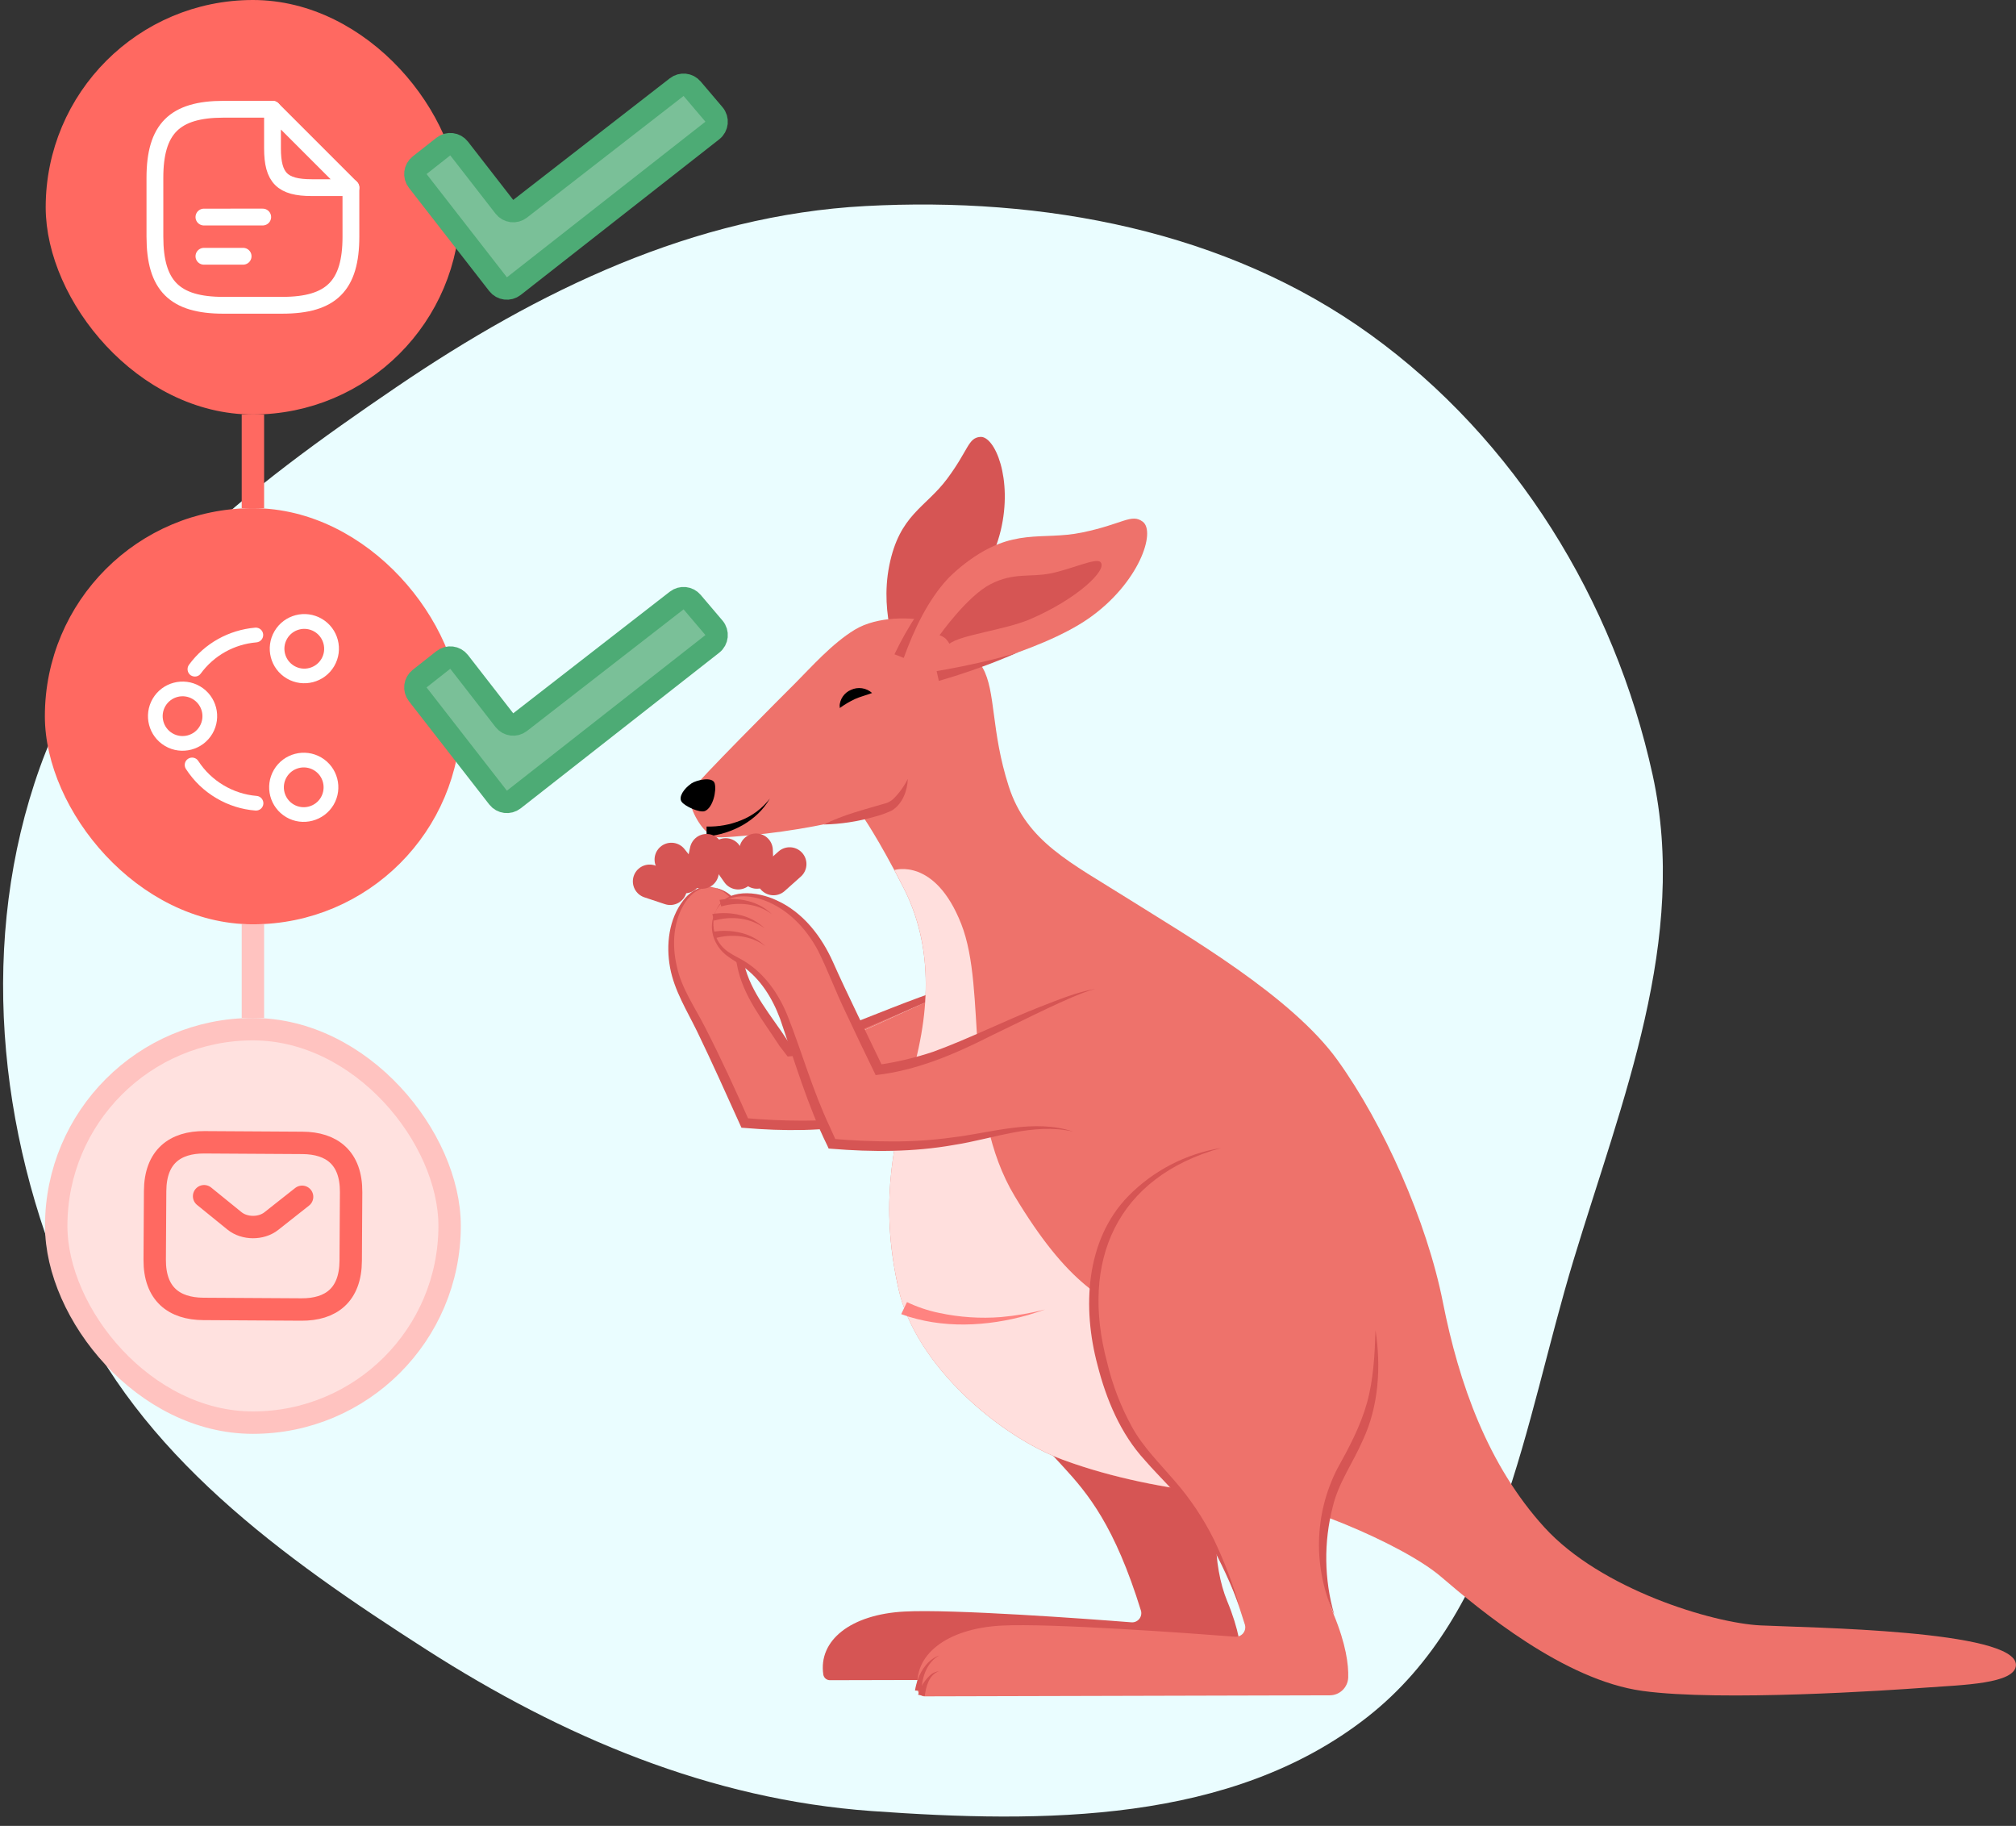 <svg width="180" height="163" viewBox="0 0 180 163" fill="none" xmlns="http://www.w3.org/2000/svg">
<rect x="0" y="0" width="180" height="163" fill="#333333" stroke="none"/>
<path fill-rule="evenodd" clip-rule="evenodd" d="M77.258 18.395C93.141 17.541 109.468 20.56 122.376 29.883C135.287 39.209 144.141 53.584 147.555 69.172C150.768 83.838 144.831 98.171 140.48 112.537C136.051 127.163 134.085 143.873 122.08 153.286C109.953 162.795 93.169 162.774 77.815 161.672C63.409 160.639 50.237 155.056 38.063 147.259C25.206 139.025 12.389 129.849 6.253 115.84C-0.245 101.006 -1.9 83.745 3.565 68.498C8.935 53.516 22.25 43.491 35.388 34.559C48.077 25.931 61.95 19.217 77.258 18.395Z" fill="#EAFDFF"/>
<path d="M89.27 86.856C86.89 87.255 79.405 91.059 76.376 92.29C74.492 93.031 72.53 93.556 70.528 93.854" fill="#EE726B"/>
<path d="M87.368 99.201C83.309 98.01 79.514 100.122 73.363 100.393C71.081 100.487 68.795 100.44 66.519 100.25C66.519 100.25 63.093 92.551 61.641 90.036C59.141 85.71 60.046 82.865 60.391 81.837C60.736 80.809 61.915 78.813 63.754 79.236C65.429 79.623 66.361 81.023 66.054 83.073C65.843 84.509 65.855 86.351 67.138 88.77C68.182 90.74 70.539 93.856 70.539 93.856C72.541 93.558 74.503 93.033 76.387 92.292C79.416 91.061 86.906 87.257 89.281 86.857" fill="#EE726B"/>
<path d="M63.743 79.238C64.375 79.404 64.933 79.779 65.325 80.303C65.716 80.827 65.919 81.468 65.9 82.122C65.805 83.499 65.481 84.783 65.814 86.18C66.323 88.916 68.144 91.106 69.593 93.361C69.709 93.519 70.215 94.171 70.325 94.317L70.748 94.279C71.576 94.053 72.389 93.775 73.182 93.448C76.232 92.276 79.336 90.885 82.345 89.598C84.627 88.644 86.877 87.569 89.258 86.872C86.797 87.271 84.458 88.207 82.116 89.026C78.979 90.179 74.843 91.913 71.7 93.048C71.304 93.21 70.893 93.335 70.474 93.421L70.861 93.588L70.287 92.855L70.307 92.881C68.888 90.689 67.034 88.633 66.439 86.046C66.287 85.417 66.21 84.772 66.21 84.125C66.195 83.451 66.358 82.784 66.287 82.105C66.262 81.405 65.994 80.736 65.53 80.213C65.065 79.69 64.433 79.345 63.743 79.238Z" fill="#D65554"/>
<path d="M63.742 79.239C62.703 78.923 61.641 79.537 61.019 80.365C59.712 82.039 59.451 84.343 59.829 86.386C60.206 88.43 61.346 90.239 62.248 92.089C63.581 94.845 64.831 97.64 66.093 100.432L66.203 100.673L66.462 100.691C69.971 100.989 73.544 100.989 77.02 100.357C80.46 99.824 83.841 98.403 87.341 99.207C84.814 98.334 82.067 98.859 79.499 99.294C76.94 99.783 74.341 100.034 71.735 100.044C69.991 100.044 68.265 99.964 66.527 99.812L66.896 100.071C65.652 97.265 64.367 94.464 62.965 91.729C62.072 89.965 60.837 88.219 60.43 86.258C59.977 84.349 60.099 82.188 61.206 80.517C61.76 79.692 62.694 79.027 63.73 79.239H63.742Z" fill="#D65554"/>
<path d="M80.331 59.299C80.331 58.837 78.492 55.041 79.399 50.489C80.307 45.936 82.643 45.325 84.566 42.742C86.488 40.159 86.425 39.104 87.509 39.003C88.818 38.881 90.458 42.757 89.348 47.369C88.238 51.981 83.58 58.45 83.58 58.45" fill="#D65554"/>
<path d="M99.766 102.479C99.766 102.479 85.374 104.922 89.451 121.118C92.287 132.384 97.171 128.567 101.879 143.81C101.91 143.939 101.91 144.074 101.879 144.202C101.847 144.331 101.785 144.451 101.697 144.55C101.609 144.65 101.499 144.727 101.375 144.774C101.251 144.822 101.118 144.838 100.986 144.823C97.239 144.525 84.999 143.631 80.75 143.864C75.956 144.117 73.045 146.441 73.512 149.501C73.537 149.64 73.611 149.766 73.72 149.856C73.829 149.946 73.966 149.995 74.108 149.992L109.223 149.909C109.637 149.908 110.034 149.746 110.332 149.458C110.629 149.169 110.804 148.777 110.818 148.363C110.854 147.251 110.628 145.487 109.565 142.916C108.321 139.904 107.949 134.574 110.161 130.518C112.372 126.463 113.458 124.116 113.122 118.255" fill="#D65554"/>
<path d="M179.994 148.631C180.018 145.515 161.43 145.309 157.181 145.1C152.931 144.892 142.959 141.9 137.9 136.353C132.841 130.805 130.258 123.487 128.83 116.256C127.401 109.025 123.538 100.363 119.423 94.643C115.307 88.922 105.984 83.544 100.779 80.264C95.574 76.983 91.663 75.157 90.065 70.193C88.467 65.229 88.926 61.722 87.744 59.628C86.563 57.533 85.066 56.032 83.28 55.537C81.495 55.042 78.349 54.983 76.317 56.216C74.284 57.45 72.409 59.583 71.052 60.939C69.695 62.294 62.312 69.686 61.771 70.533C61.161 71.483 62.262 73.435 62.94 74.108C63.619 74.781 63.648 74.823 65.493 74.689C69.373 74.413 73.219 73.781 76.983 72.803C76.983 72.803 78.382 74.769 80.665 79.239C82.947 83.708 83.382 89.169 81.382 96.088C79.382 103.006 78.704 108.286 80.23 115.085C81.757 121.884 89.2 128.195 94.898 130.319C100.597 132.443 107.144 133.352 111.206 133.534C115.268 133.716 125.193 137.783 128.663 140.756C132.133 143.73 139.635 149.993 146.667 150.952C153.699 151.911 168.733 150.892 171.944 150.654C175.155 150.416 179.979 150.329 179.994 148.631Z" fill="#EE726B"/>
<path d="M79.852 77.671C79.852 77.671 83.464 76.5 85.821 82.471C88.178 88.442 85.896 98.98 90.606 106.796C95.317 114.611 98.558 116.303 102.974 118.147C102.974 118.147 111.625 121.61 108.256 133.292C104.352 132.887 99.367 131.969 94.898 130.313C89.199 128.188 81.744 121.875 80.229 115.079C78.715 108.282 79.378 103 81.381 96.081C83.384 89.163 82.955 83.69 80.664 79.232C80.381 78.666 80.107 78.151 79.852 77.671Z" fill="#FFDFDD"/>
<path d="M80.464 117.313C84.097 118.639 88.118 118.43 91.787 117.396C92.305 117.247 92.811 117.063 93.319 116.899C92.026 117.23 90.709 117.456 89.379 117.575C87.538 117.719 85.686 117.596 83.88 117.212C82.878 117.007 81.905 116.681 80.981 116.24L80.464 117.313Z" fill="#FF8380"/>
<path d="M108.991 102.479C108.991 102.479 94.165 104.993 98.364 121.681C101.286 133.301 106.318 129.362 111.16 145.064C111.192 145.195 111.193 145.331 111.162 145.462C111.131 145.593 111.069 145.715 110.982 145.817C110.895 145.919 110.784 145.999 110.66 146.05C110.536 146.101 110.401 146.122 110.267 146.11C106.399 145.812 93.796 144.886 89.412 145.118C84.475 145.383 81.473 147.776 81.955 150.928C81.976 151.07 82.048 151.2 82.158 151.293C82.267 151.386 82.406 151.436 82.55 151.435L118.725 151.342C119.152 151.342 119.563 151.177 119.871 150.88C120.179 150.583 120.36 150.179 120.377 149.751C120.412 148.607 120.18 146.789 119.088 144.141C117.805 141.036 117.424 135.53 119.713 131.365C122.001 127.199 123.108 124.768 122.763 118.729" fill="#EE726B"/>
<path d="M83.739 60.345C83.739 60.345 92.717 58.337 97.204 55.206C101.692 52.074 103.245 47.459 102.022 46.565C101.008 45.82 100.255 46.785 96.618 47.536C92.982 48.287 90.5 47.015 86.229 50.254C81.959 53.492 80.632 58.17 80.278 58.575L83.739 60.345Z" fill="#EE726B"/>
<path d="M83.889 56.709C83.889 56.709 86.353 53.226 88.433 52.153C90.513 51.081 91.929 51.557 93.789 51.191C95.649 50.825 97.846 49.77 98.253 50.172C98.947 50.866 96.105 53.515 91.962 55.282C89.715 56.241 85.769 56.67 84.775 57.469C84.679 57.304 84.564 57.151 84.433 57.013C84.273 56.877 84.088 56.774 83.889 56.709Z" fill="#D65554"/>
<path d="M61.746 69.929C61.017 70.43 60.577 71.157 60.853 71.565C61.13 71.973 62.478 72.587 62.937 72.403C63.657 72.105 63.996 70.588 63.812 69.935C63.627 69.283 62.157 69.649 61.746 69.929Z" fill="black"/>
<path d="M63.081 74.679C65.349 74.447 67.585 73.299 68.736 71.291C68.07 72.156 67.184 72.825 66.171 73.228C65.193 73.626 64.143 73.815 63.087 73.785V74.679H63.081Z" fill="black"/>
<path d="M73.529 73.605C75.071 73.571 76.603 73.338 78.085 72.91C78.624 72.775 79.148 72.585 79.648 72.344C80.594 71.748 81.026 70.556 81.053 69.531C80.725 70.196 80.289 70.8 79.761 71.319C79.588 71.478 79.386 71.601 79.166 71.683C77.273 72.246 75.315 72.717 73.532 73.617L73.529 73.605Z" fill="#D65554"/>
<path d="M80.688 58.743C81.616 56.187 82.813 53.624 84.679 51.592C83.634 52.52 82.716 53.581 81.947 54.747C81.162 55.914 80.466 57.139 79.863 58.41L80.694 58.734L80.688 58.743Z" fill="#D65554"/>
<path d="M83.824 60.782C86.25 60.087 88.626 59.23 90.938 58.217C89.747 58.607 88.527 58.911 87.306 59.185C86.086 59.459 84.854 59.701 83.628 59.909L83.824 60.782Z" fill="#D65554"/>
<path d="M119.133 144.148C118.227 141.006 118.18 137.679 118.996 134.513C119.505 132.361 120.8 130.592 121.675 128.58C123.109 125.529 123.314 122.005 122.814 118.748C122.743 120.95 122.63 123.152 122.053 125.228C121.475 127.305 120.455 129.218 119.389 131.137C118.365 133.147 117.81 135.364 117.767 137.62C117.724 139.876 118.193 142.112 119.139 144.16L119.133 144.148Z" fill="#D65554"/>
<path d="M109.033 102.479C105.884 102.994 102.98 104.499 100.742 106.775C96.891 110.729 96.635 116.792 97.992 121.86C98.772 124.92 100.046 127.989 102.218 130.352C102.911 131.156 103.646 131.892 104.352 132.655C107.229 135.679 109.113 139.433 110.637 143.295C110.041 141.285 109.288 139.325 108.384 137.434C107.443 135.542 106.263 133.78 104.872 132.19C103.504 130.596 102.025 129.142 101.051 127.351C100.067 125.555 99.328 123.634 98.855 121.64C96.421 112.579 99.683 105.077 109.033 102.479Z" fill="#D65554"/>
<path d="M82.292 150.946C82.292 149.754 82.753 148.38 83.878 147.775C82.925 148.109 82.283 148.994 81.952 149.924C81.835 150.244 81.749 150.576 81.696 150.913L82.292 150.946Z" fill="#D65554"/>
<path d="M82.568 151.404C82.675 150.57 82.943 149.506 83.83 149.193C83.591 149.221 83.362 149.309 83.166 149.45C82.592 149.928 82.176 150.57 81.976 151.291L82.571 151.404H82.568Z" fill="#D65554"/>
<path d="M70.504 77.135L69.061 78.422" stroke="#D65554" stroke-width="3" stroke-linecap="round" stroke-linejoin="round"/>
<path d="M64.793 76.326L65.906 77.903" stroke="#D65554" stroke-width="3" stroke-linecap="round" stroke-linejoin="round"/>
<path d="M67.504 75.904L67.578 77.838" stroke="#D65554" stroke-width="3" stroke-linecap="round" stroke-linejoin="round"/>
<path d="M63.086 75.949L62.684 77.841" stroke="#D65554" stroke-width="3" stroke-linecap="round" stroke-linejoin="round"/>
<path d="M58.005 78.68L59.839 79.29" stroke="#D65554" stroke-width="3" stroke-linecap="round" stroke-linejoin="round"/>
<path d="M59.943 76.732L61.145 78.246" stroke="#D65554" stroke-width="3" stroke-linecap="round" stroke-linejoin="round"/>
<path d="M75.03 63.068C75.006 63.092 74.976 63.11 74.965 63.143C74.953 63.175 74.965 63.143 74.965 63.178C74.973 63.184 74.983 63.187 74.993 63.187C75.003 63.187 75.013 63.184 75.021 63.178C75.436 62.878 75.878 62.617 76.342 62.401C76.839 62.177 77.307 62.076 77.866 61.864C77.614 61.638 77.301 61.49 76.966 61.441C76.631 61.391 76.289 61.441 75.982 61.584C75.683 61.708 75.427 61.917 75.245 62.185C75.063 62.453 74.964 62.768 74.959 63.092C74.963 63.086 74.969 63.082 74.976 63.079C74.983 63.076 74.99 63.074 74.997 63.074C75.004 63.074 75.012 63.076 75.019 63.079C75.025 63.082 75.031 63.086 75.036 63.092C75.054 63.119 75.036 63.122 75.036 63.125C75.024 63.1 75.014 63.074 75.006 63.047L75.03 63.068Z" fill="black"/>
<path d="M97.811 88.268C95.355 88.682 87.615 92.615 84.481 93.885C82.535 94.653 80.507 95.195 78.437 95.499C78.437 95.499 75.292 89.067 74.131 86.302C72.135 81.535 69.227 80.504 68.18 80.146C67.132 79.789 64.739 79.514 63.939 81.296C63.21 82.92 63.772 84.553 65.656 85.59C66.971 86.311 68.474 87.467 69.664 90.041C70.635 92.127 71.45 95.568 73.262 99.835L74.292 102.111C76.649 102.308 79.017 102.357 81.381 102.257C87.74 101.959 91.659 99.796 95.855 101.017" fill="#EE726B"/>
<path d="M63.799 83.77C65.305 83.332 67.073 83.496 68.341 84.473C67.74 83.892 66.995 83.48 66.183 83.281C65.353 83.076 64.491 83.042 63.648 83.183L63.799 83.758V83.77Z" fill="#D65554"/>
<path d="M63.75 82.188C65.256 81.75 67.024 81.911 68.292 82.891C67.691 82.31 66.946 81.898 66.134 81.7C65.305 81.491 64.442 81.457 63.599 81.601L63.75 82.176V82.188Z" fill="#D65554"/>
<path d="M64.394 80.92C65.9 80.482 67.668 80.646 68.936 81.624C68.334 81.042 67.59 80.631 66.778 80.432C65.948 80.226 65.085 80.193 64.242 80.333L64.394 80.909V80.92Z" fill="#D65554"/>
<path d="M63.928 81.296C63.127 82.753 63.698 84.478 65.023 85.405C65.43 85.703 65.877 85.941 66.284 86.242C67.897 87.377 68.963 89.105 69.65 90.947C70.948 94.728 72.096 98.678 73.879 102.292L73.986 102.531L74.248 102.552C77.87 102.85 81.569 102.85 85.16 102.212C88.711 101.664 92.219 100.198 95.829 101.02C92.32 99.849 88.58 101.113 85.056 101.536C83.282 101.782 81.492 101.903 79.7 101.896C77.899 101.896 76.114 101.819 74.316 101.661L74.685 101.917L74.066 100.544C72.558 97.35 71.614 93.959 70.317 90.672C69.543 88.766 68.308 86.96 66.54 85.855C66.121 85.581 65.647 85.381 65.228 85.107C64.583 84.738 64.096 84.147 63.857 83.443C63.618 82.739 63.644 81.973 63.931 81.287L63.928 81.296Z" fill="#D65554"/>
<path d="M63.927 81.296C64.635 79.884 66.46 79.837 67.796 80.227C70.138 80.924 71.938 82.768 73.057 84.899C73.923 86.639 74.634 88.567 75.479 90.312C76.372 92.207 77.265 94.102 78.184 95.974C81.788 95.574 85.178 94.138 88.368 92.52C90.573 91.469 94.32 89.556 96.573 88.68C96.974 88.522 97.385 88.387 97.802 88.278C96.091 88.575 94.475 89.261 92.865 89.88C89.713 91.117 86.514 92.726 83.342 93.885C81.734 94.423 80.082 94.816 78.405 95.059L78.845 95.303C77.625 92.741 75.506 88.45 74.381 85.9C73.352 83.594 71.703 81.431 69.322 80.364C67.632 79.565 64.811 79.22 63.924 81.293L63.927 81.296Z" fill="#D65554"/>
<rect x="5.08" y="1" width="35.003" height="35.003" rx="17.502" fill="#FF6961"/>
<path d="M31.331 16.751L31.332 21.126C31.333 25.501 29.583 27.251 25.208 27.252L19.958 27.253C15.583 27.254 13.833 25.504 13.832 21.129L13.831 15.879C13.83 11.504 15.58 9.754 19.955 9.753L24.33 9.752" stroke="white" stroke-width="1.5" stroke-linecap="round" stroke-linejoin="round"/>
<path d="M31.331 16.751L27.831 16.751C25.206 16.752 24.331 15.877 24.331 13.252L24.33 9.752L31.331 16.751Z" stroke="white" stroke-width="1.5" stroke-linecap="round" stroke-linejoin="round"/>
<path d="M18.207 19.377L23.457 19.376" stroke="white" stroke-width="1.5" stroke-linecap="round" stroke-linejoin="round"/>
<path d="M18.207 22.877L21.707 22.876" stroke="white" stroke-width="1.5" stroke-linecap="round" stroke-linejoin="round"/>
<rect x="5.08" y="1" width="35.003" height="35.003" rx="17.502" stroke="#FF6961" stroke-width="2"/>
<rect x="21.581" y="37.004" width="2" height="8.36" fill="#FF6961"/>
<rect x="5.006" y="46.363" width="35.151" height="35.151" rx="17.576" fill="#FF6961"/>
<path d="M17.07 60.306C17.047 60.293 17.032 60.284 17.009 60.271C16.722 60.051 16.66 59.639 16.872 59.347C18.267 57.437 20.422 56.237 22.785 56.031C23.148 56.001 23.468 56.269 23.498 56.632C23.529 56.995 23.26 57.314 22.897 57.345C20.913 57.51 19.1 58.525 17.925 60.128C17.734 60.402 17.357 60.474 17.07 60.306Z" fill="white"/>
<path d="M19.332 71.262C18.215 70.607 17.302 69.725 16.598 68.643C16.403 68.335 16.489 67.93 16.797 67.734C17.104 67.54 17.51 67.626 17.705 67.933C18.852 69.712 20.805 70.879 22.915 71.052C23.274 71.08 23.543 71.4 23.515 71.759C23.487 72.118 23.166 72.387 22.808 72.359C21.567 72.26 20.404 71.891 19.332 71.262Z" fill="white"/>
<path d="M25.61 60.571C24.138 59.707 23.646 57.815 24.51 56.343C25.373 54.872 27.265 54.38 28.737 55.243C30.208 56.107 30.701 57.999 29.837 59.471C28.973 60.942 27.073 61.43 25.61 60.571ZM28.068 56.383C27.223 55.887 26.133 56.17 25.637 57.015C25.141 57.861 25.424 58.95 26.27 59.446C27.115 59.943 28.204 59.659 28.701 58.814C29.197 57.969 28.906 56.874 28.068 56.383Z" fill="white"/>
<path d="M14.736 66.596C13.265 65.732 12.773 63.84 13.636 62.369C14.496 60.905 16.392 60.405 17.864 61.269C19.335 62.133 19.828 64.025 18.964 65.496C18.105 66.96 16.208 67.46 14.736 66.596ZM17.199 62.401C16.354 61.904 15.264 62.188 14.768 63.033C14.272 63.878 14.556 64.968 15.401 65.464C16.246 65.96 17.336 65.677 17.832 64.832C18.328 63.986 18.045 62.897 17.199 62.401Z" fill="white"/>
<path d="M25.557 72.948C24.085 72.084 23.593 70.192 24.457 68.72C25.316 67.256 27.213 66.757 28.684 67.62C30.156 68.484 30.648 70.376 29.784 71.848C28.917 73.307 27.021 73.807 25.557 72.948ZM28.02 68.752C27.175 68.256 26.085 68.54 25.589 69.385C25.093 70.23 25.376 71.32 26.221 71.816C27.067 72.312 28.156 72.028 28.652 71.183C29.141 70.334 28.865 69.248 28.02 68.752Z" fill="white"/>
<rect x="5.006" y="46.363" width="35.151" height="35.151" rx="17.576" stroke="#FF6961" stroke-width="2"/>
<rect x="21.581" y="82.516" width="2" height="8.36" fill="#FFC3C0"/>
<rect x="5.019" y="91.875" width="35.125" height="35.125" rx="17.563" fill="#FFE1DF"/>
<path d="M26.912 116.9L18.162 116.848C15.537 116.832 13.795 115.51 13.813 112.447L13.85 106.322C13.868 103.26 15.626 101.958 18.251 101.973L27.001 102.026C29.626 102.041 31.368 103.364 31.349 106.427L31.313 112.552C31.295 115.614 29.537 116.916 26.912 116.9Z" stroke="#FF6961" stroke-width="2" stroke-miterlimit="10" stroke-linecap="round" stroke-linejoin="round"/>
<path d="M26.973 106.839L24.221 109.011C23.315 109.723 21.837 109.714 20.939 108.991L18.223 106.787" stroke="#FF6961" stroke-width="2" stroke-miterlimit="10" stroke-linecap="round" stroke-linejoin="round"/>
<rect x="5.019" y="91.875" width="35.125" height="35.125" rx="17.563" stroke="#FFC3C0" stroke-width="2"/>
<path d="M37.468 14.751L39.583 13.085C40.019 12.741 40.651 12.818 40.991 13.256L45.034 18.46C45.373 18.896 46.001 18.975 46.437 18.637L60.42 7.778C60.843 7.45 61.449 7.512 61.796 7.92L63.746 10.214C64.114 10.647 64.048 11.299 63.601 11.649L45.876 25.543C45.44 25.884 44.81 25.807 44.47 25.37L37.298 16.151C36.96 15.717 37.036 15.091 37.468 14.751Z" fill="#7AC098" stroke="#4DAB75" stroke-width="2"/>
<path d="M37.468 60.581L39.583 58.915C40.019 58.571 40.651 58.648 40.991 59.087L45.034 64.29C45.373 64.726 46.001 64.805 46.437 64.467L60.42 53.608C60.843 53.28 61.449 53.342 61.796 53.75L63.746 56.044C64.114 56.477 64.048 57.129 63.601 57.479L45.876 71.373C45.44 71.715 44.81 71.637 44.47 71.2L37.298 61.981C36.96 61.547 37.036 60.922 37.468 60.581Z" fill="#7AC098" stroke="#4DAB75" stroke-width="2"/>
</svg>
